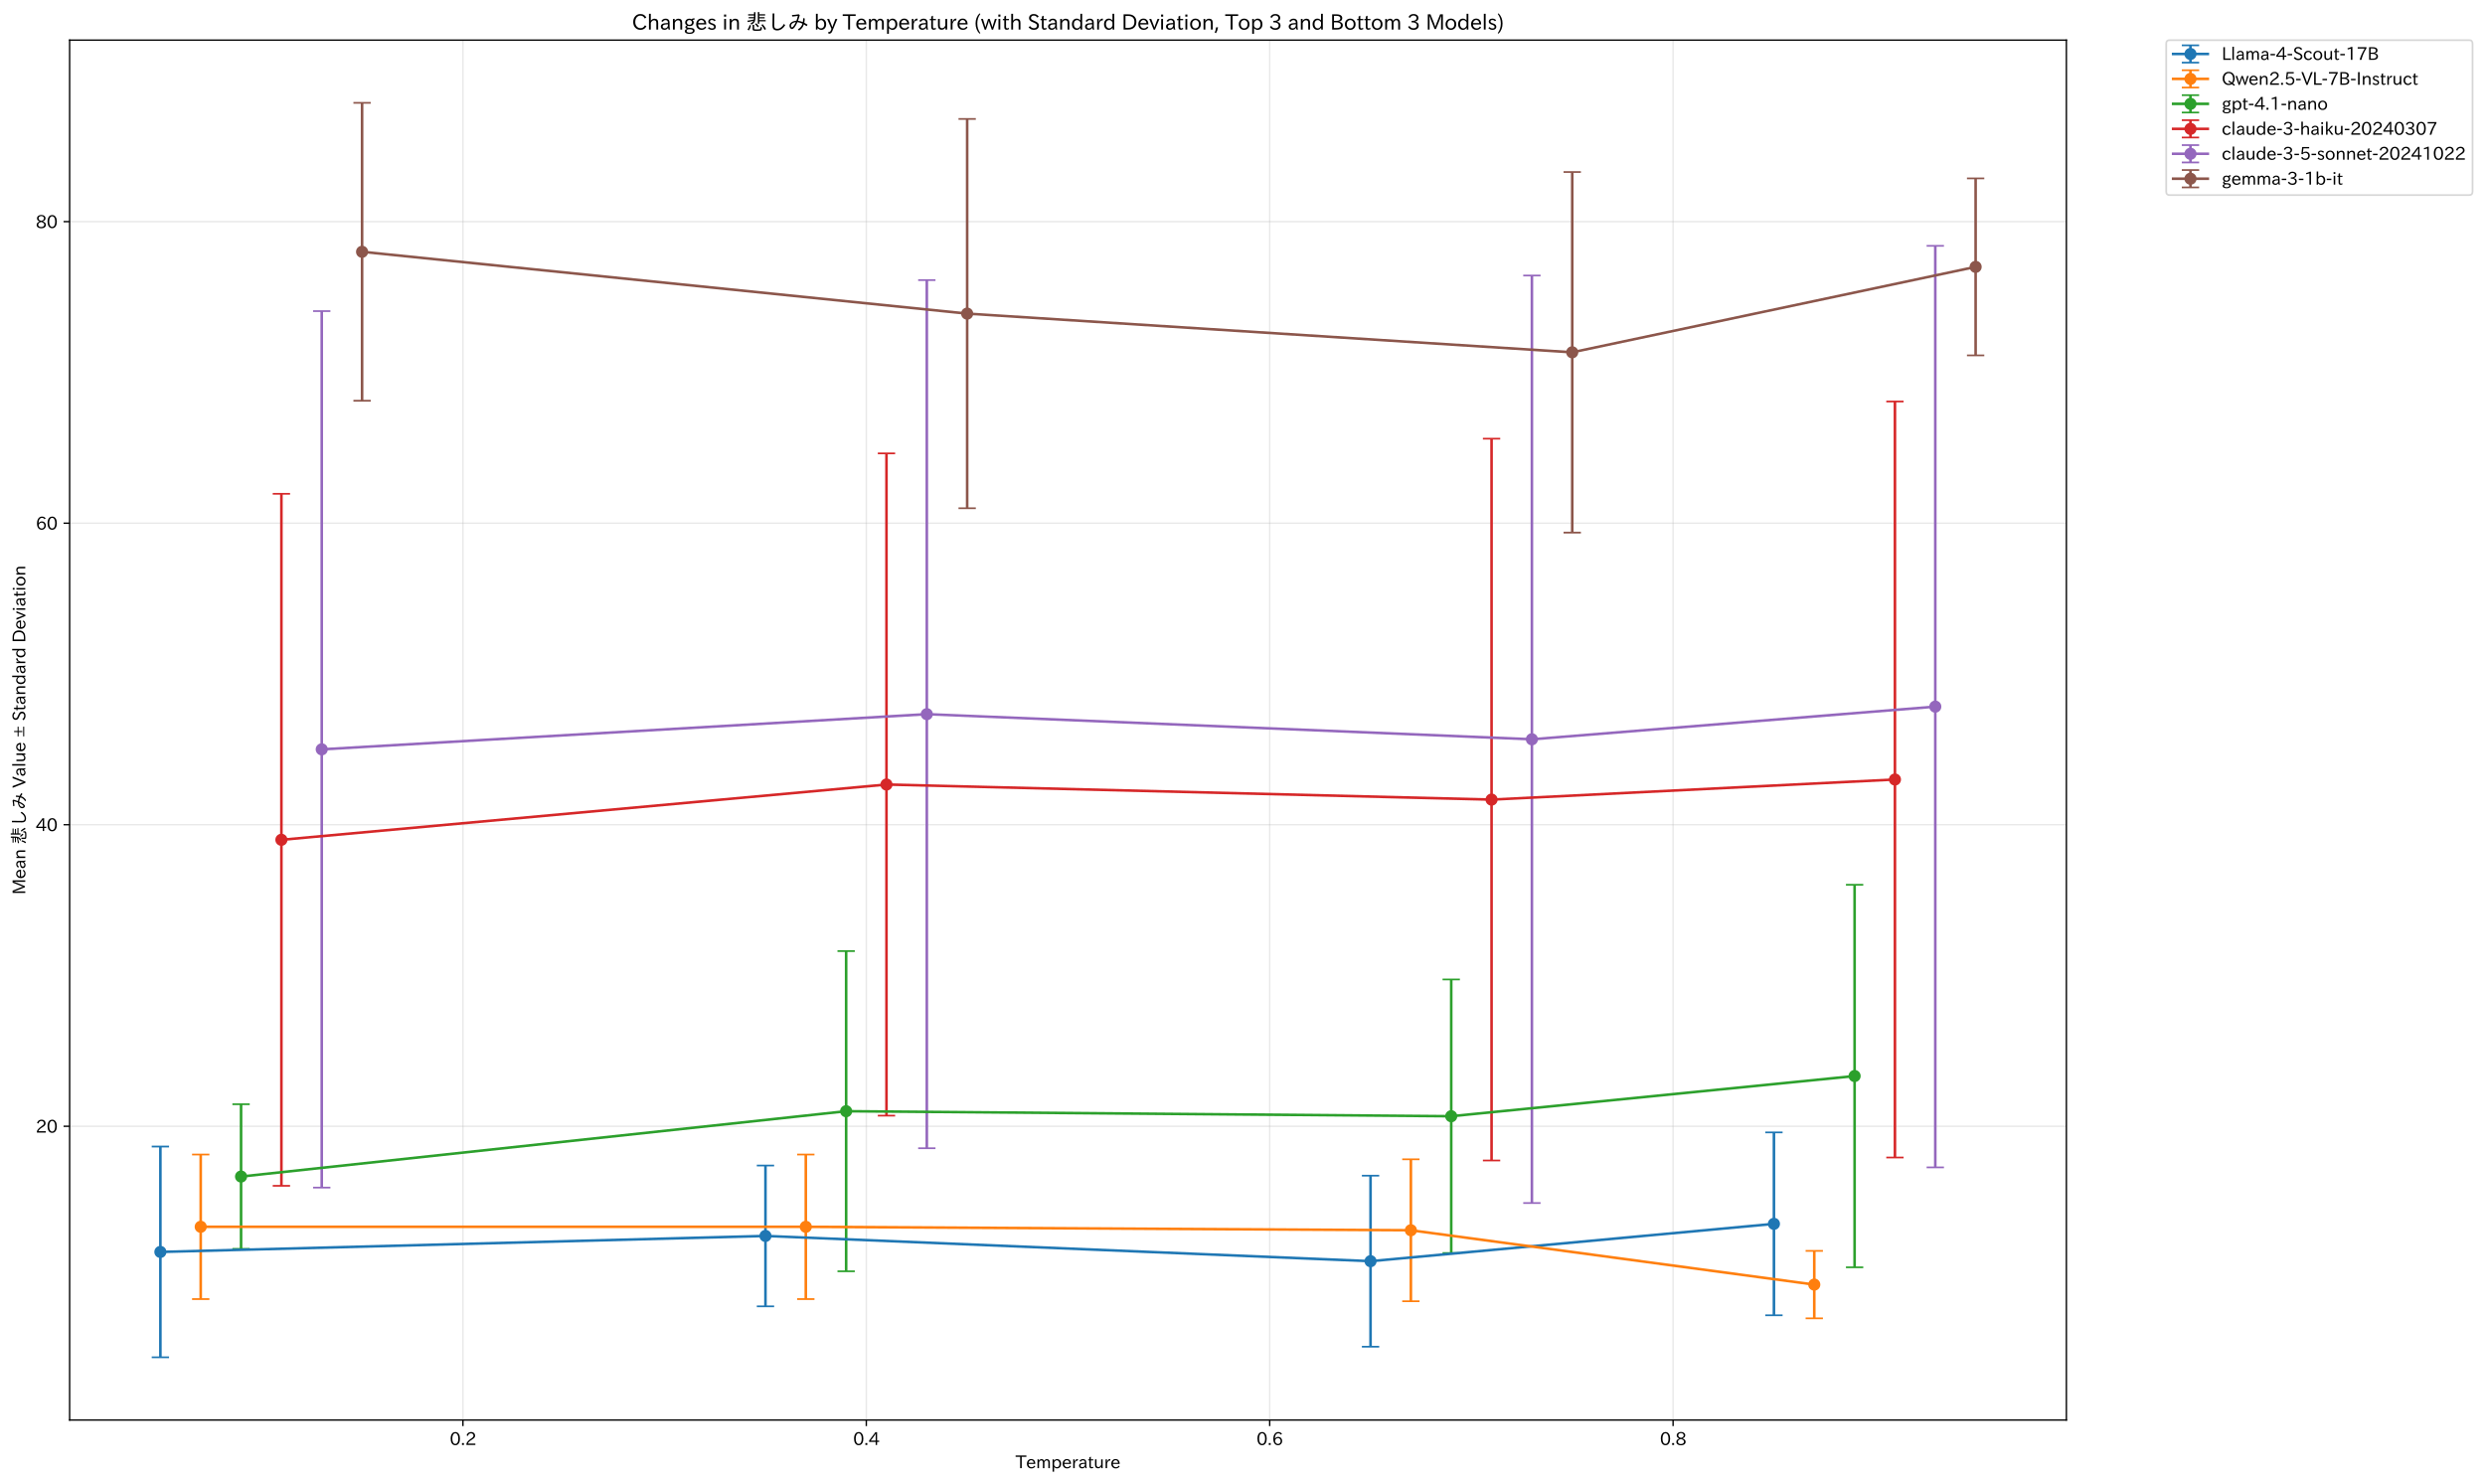 <?xml version="1.0" encoding="utf-8" standalone="no"?>
<!DOCTYPE svg PUBLIC "-//W3C//DTD SVG 1.1//EN"
  "http://www.w3.org/Graphics/SVG/1.1/DTD/svg11.dtd">
<svg xmlns:xlink="http://www.w3.org/1999/xlink" width="1434.372pt" height="856.664pt" viewBox="0 0 1434.372 856.664" xmlns="http://www.w3.org/2000/svg" version="1.1">
 <defs>
  <style type="text/css">*{stroke-linejoin: round; stroke-linecap: butt}</style>
 </defs>
 <g id="figure_1">
  <g id="patch_1">
   <path d="M 0 856.664 
L 1434.372 856.664 
L 1434.372 0 
L 0 0 
z
" style="fill: #ffffff"/>
  </g>
  <g id="axes_1">
   <g id="patch_2">
    <path d="M 40.188 819.683 
L 1192.741 819.683 
L 1192.741 23.162 
L 40.188 23.162 
z
" style="fill: #ffffff"/>
   </g>
   <g id="matplotlib.axis_1">
    <g id="xtick_1">
     <g id="line2d_1">
      <path d="M 267.206 819.683 
L 267.206 23.162 
" clip-path="url(#p5fc64cd4b1)" style="fill: none; stroke: #b0b0b0; stroke-opacity: 0.3; stroke-width: 0.8; stroke-linecap: square"/>
     </g>
     <g id="line2d_2">
      <defs>
       <path id="m925659027c" d="M 0 0 
L 0 3.5 
" style="stroke: #000000; stroke-width: 0.8"/>
      </defs>
      <g>
       <use xlink:href="#m925659027c" x="267.206" y="819.683" style="stroke: #000000; stroke-width: 0.8"/>
      </g>
     </g>
     <g id="text_1">
      <!-- 0.2 -->
      <g transform="translate(259.586 834.174) scale(0.1 -0.1)">
       <defs>
        <path id="IPAexGothic-30" d="M 2038 4725 
Q 2881 4725 3334 3944 
Q 3694 3325 3694 2344 
Q 3694 1372 3334 741 
Q 2888 -31 2016 -31 
Q 1147 -31 700 741 
Q 341 1372 341 2350 
Q 341 3713 1000 4334 
Q 1419 4725 2038 4725 
z
M 2016 4266 
Q 1516 4266 1228 3759 
Q 934 3247 934 2344 
Q 934 1456 1222 947 
Q 1513 447 2016 447 
Q 2619 447 2909 1153 
Q 3100 1622 3100 2375 
Q 3100 3256 2806 3759 
Q 2509 4266 2016 4266 
z
" transform="scale(0.016)"/>
        <path id="IPAexGothic-2e" d="M 1184 63 
L 494 63 
L 494 753 
L 1184 753 
L 1184 63 
z
" transform="scale(0.016)"/>
        <path id="IPAexGothic-32" d="M 3659 63 
L 447 63 
L 447 594 
Q 825 1475 1894 2203 
L 2072 2322 
Q 2619 2697 2791 2906 
Q 2988 3153 2988 3444 
Q 2988 3772 2756 4003 
Q 2500 4259 2084 4259 
Q 1250 4259 991 3328 
L 497 3506 
Q 853 4725 2116 4725 
Q 2806 4725 3216 4316 
Q 3575 3947 3575 3425 
Q 3575 3038 3344 2722 
Q 3131 2416 2366 1938 
L 2231 1856 
Q 1256 1253 978 569 
L 3659 569 
L 3659 63 
z
" transform="scale(0.016)"/>
       </defs>
       <use xlink:href="#IPAexGothic-30"/>
       <use xlink:href="#IPAexGothic-2e" transform="translate(62.988 0)"/>
       <use xlink:href="#IPAexGothic-32" transform="translate(89.404 0)"/>
      </g>
     </g>
    </g>
    <g id="xtick_2">
     <g id="line2d_3">
      <path d="M 500.045 819.683 
L 500.045 23.162 
" clip-path="url(#p5fc64cd4b1)" style="fill: none; stroke: #b0b0b0; stroke-opacity: 0.3; stroke-width: 0.8; stroke-linecap: square"/>
     </g>
     <g id="line2d_4">
      <g>
       <use xlink:href="#m925659027c" x="500.045" y="819.683" style="stroke: #000000; stroke-width: 0.8"/>
      </g>
     </g>
     <g id="text_2">
      <!-- 0.4 -->
      <g transform="translate(492.425 834.174) scale(0.1 -0.1)">
       <defs>
        <path id="IPAexGothic-34" d="M 3813 1159 
L 3059 1159 
L 3059 63 
L 2547 63 
L 2547 1159 
L 197 1159 
L 197 1672 
L 2456 4678 
L 3059 4678 
L 3059 1634 
L 3813 1634 
L 3813 1159 
z
M 2578 4109 
L 2559 4109 
Q 2278 3656 2003 3284 
L 759 1634 
L 2547 1634 
L 2547 3144 
Q 2547 3481 2578 4109 
z
" transform="scale(0.016)"/>
       </defs>
       <use xlink:href="#IPAexGothic-30"/>
       <use xlink:href="#IPAexGothic-2e" transform="translate(62.988 0)"/>
       <use xlink:href="#IPAexGothic-34" transform="translate(89.404 0)"/>
      </g>
     </g>
    </g>
    <g id="xtick_3">
     <g id="line2d_5">
      <path d="M 732.884 819.683 
L 732.884 23.162 
" clip-path="url(#p5fc64cd4b1)" style="fill: none; stroke: #b0b0b0; stroke-opacity: 0.3; stroke-width: 0.8; stroke-linecap: square"/>
     </g>
     <g id="line2d_6">
      <g>
       <use xlink:href="#m925659027c" x="732.884" y="819.683" style="stroke: #000000; stroke-width: 0.8"/>
      </g>
     </g>
     <g id="text_3">
      <!-- 0.6 -->
      <g transform="translate(725.264 834.174) scale(0.1 -0.1)">
       <defs>
        <path id="IPAexGothic-36" d="M 1056 2328 
Q 1509 2981 2234 2981 
Q 2906 2981 3316 2513 
Q 3675 2106 3675 1522 
Q 3675 884 3272 434 
Q 2853 -31 2178 -31 
Q 1375 -31 922 581 
Q 481 1178 481 2228 
Q 481 3425 1013 4109 
Q 1494 4725 2272 4725 
Q 3191 4725 3609 4025 
L 3150 3775 
Q 2894 4266 2300 4266 
Q 1119 4266 1031 2328 
L 1056 2328 
z
M 2141 2547 
Q 1684 2547 1384 2206 
Q 1116 1900 1116 1541 
Q 1116 1156 1353 844 
Q 1672 428 2159 428 
Q 2669 428 2941 844 
Q 3125 1128 3125 1503 
Q 3125 1944 2881 2228 
Q 2600 2547 2141 2547 
z
" transform="scale(0.016)"/>
       </defs>
       <use xlink:href="#IPAexGothic-30"/>
       <use xlink:href="#IPAexGothic-2e" transform="translate(62.988 0)"/>
       <use xlink:href="#IPAexGothic-36" transform="translate(89.404 0)"/>
      </g>
     </g>
    </g>
    <g id="xtick_4">
     <g id="line2d_7">
      <path d="M 965.723 819.683 
L 965.723 23.162 
" clip-path="url(#p5fc64cd4b1)" style="fill: none; stroke: #b0b0b0; stroke-opacity: 0.3; stroke-width: 0.8; stroke-linecap: square"/>
     </g>
     <g id="line2d_8">
      <g>
       <use xlink:href="#m925659027c" x="965.723" y="819.683" style="stroke: #000000; stroke-width: 0.8"/>
      </g>
     </g>
     <g id="text_4">
      <!-- 0.8 -->
      <g transform="translate(958.104 834.174) scale(0.1 -0.1)">
       <defs>
        <path id="IPAexGothic-38" d="M 2541 2425 
Q 3700 2031 3700 1197 
Q 3700 541 3100 197 
Q 2663 -56 2016 -56 
Q 1366 -56 928 197 
Q 347 531 347 1178 
Q 347 1988 1409 2381 
L 1409 2400 
Q 481 2734 481 3509 
Q 481 4100 981 4456 
Q 1406 4756 2019 4756 
Q 2703 4756 3131 4403 
Q 3553 4069 3553 3566 
Q 3553 2706 2541 2444 
L 2541 2425 
z
M 2022 2625 
Q 2997 2856 2997 3528 
Q 2997 3916 2675 4150 
Q 2413 4347 2016 4347 
Q 1606 4347 1331 4128 
Q 1050 3897 1050 3522 
Q 1050 3150 1350 2925 
Q 1494 2809 1722 2722 
Q 1984 2616 2022 2625 
z
M 1978 2209 
Q 922 1931 922 1216 
Q 922 775 1313 556 
Q 1606 391 2009 391 
Q 2575 391 2881 697 
Q 3106 922 3106 1250 
Q 3106 1594 2794 1850 
Q 2609 1994 2350 2100 
Q 2047 2222 1978 2209 
z
" transform="scale(0.016)"/>
       </defs>
       <use xlink:href="#IPAexGothic-30"/>
       <use xlink:href="#IPAexGothic-2e" transform="translate(62.988 0)"/>
       <use xlink:href="#IPAexGothic-38" transform="translate(89.404 0)"/>
      </g>
     </g>
    </g>
    <g id="text_5">
     <!-- Temperature -->
     <g transform="translate(586.272 847.564) scale(0.1 -0.1)">
      <defs>
       <path id="IPAexGothic-54" d="M 3866 4141 
L 2175 4141 
L 2175 63 
L 1606 63 
L 1606 4141 
L -31 4141 
L -31 4634 
L 3866 4634 
L 3866 4141 
z
" transform="scale(0.016)"/>
       <path id="IPAexGothic-65" d="M 863 1594 
Q 891 1041 1209 722 
Q 1534 397 1997 397 
Q 2606 397 2963 966 
L 3322 728 
Q 2869 -31 1931 -31 
Q 1222 -31 766 422 
Q 306 884 306 1641 
Q 306 2444 788 2925 
Q 1216 3353 1856 3353 
Q 2459 3353 2866 2956 
Q 3322 2494 3322 1722 
L 3322 1594 
L 863 1594 
z
M 2756 1997 
Q 2709 2431 2450 2681 
Q 2194 2938 1844 2938 
Q 1438 2938 1150 2591 
Q 953 2356 894 1997 
L 2756 1997 
z
" transform="scale(0.016)"/>
       <path id="IPAexGothic-6d" d="M 5022 63 
L 4472 63 
L 4472 2059 
Q 4472 2869 3847 2869 
Q 3550 2869 3303 2594 
Q 3128 2397 3059 2103 
L 3059 63 
L 2509 63 
L 2509 2066 
Q 2509 2869 1919 2869 
Q 1606 2869 1369 2594 
Q 1113 2306 1113 2041 
L 1113 63 
L 563 63 
L 563 3250 
L 1075 3250 
L 1075 2700 
Q 1391 3316 2028 3316 
Q 2725 3316 2956 2647 
Q 3303 3316 3953 3316 
Q 4478 3316 4772 2944 
Q 5022 2638 5022 2072 
L 5022 63 
z
" transform="scale(0.016)"/>
       <path id="IPAexGothic-70" d="M 1075 2688 
Q 1525 3341 2206 3341 
Q 2769 3341 3172 2938 
Q 3641 2469 3641 1644 
Q 3641 841 3178 372 
Q 2775 -31 2200 -31 
Q 1569 -31 1106 497 
L 1106 -1216 
L 563 -1216 
L 563 3250 
L 1075 3250 
L 1075 2688 
z
M 1106 1950 
L 1106 1291 
Q 1106 897 1516 600 
Q 1791 403 2106 403 
Q 2469 403 2725 659 
Q 3066 997 3066 1631 
Q 3066 2200 2784 2559 
Q 2503 2900 2100 2900 
Q 1656 2900 1338 2484 
Q 1106 2184 1106 1950 
z
" transform="scale(0.016)"/>
       <path id="IPAexGothic-72" d="M 2309 3316 
L 2213 2769 
Q 2106 2791 2022 2791 
Q 1653 2791 1413 2444 
Q 1113 2006 1113 1675 
L 1113 63 
L 563 63 
L 563 3250 
L 1081 3250 
L 1056 2303 
L 1069 2303 
Q 1422 3341 2097 3341 
Q 2206 3341 2309 3316 
z
" transform="scale(0.016)"/>
       <path id="IPAexGothic-61" d="M 3156 63 
L 2672 63 
Q 2559 303 2531 556 
L 2509 556 
Q 2147 -25 1428 -25 
Q 934 -25 622 288 
Q 347 563 347 959 
Q 347 1947 2050 1997 
L 2478 2009 
L 2478 2175 
Q 2478 2509 2288 2700 
Q 2088 2900 1775 2900 
Q 1238 2900 969 2378 
L 494 2597 
Q 938 3328 1788 3328 
Q 2375 3328 2691 3000 
Q 2984 2706 2984 2169 
L 2984 997 
Q 2984 400 3156 63 
z
M 2491 1625 
L 2141 1619 
Q 903 1591 903 953 
Q 903 728 1050 581 
Q 1231 403 1525 403 
Q 1934 403 2234 703 
Q 2491 969 2491 1344 
L 2491 1625 
z
" transform="scale(0.016)"/>
       <path id="IPAexGothic-74" d="M 2125 241 
Q 1769 -6 1397 -6 
Q 653 -6 653 831 
L 653 2859 
L 219 2859 
L 219 3250 
L 653 3250 
L 653 3966 
L 1178 4228 
L 1178 3250 
L 2063 3250 
L 2063 2859 
L 1178 2859 
L 1178 906 
Q 1178 416 1513 416 
Q 1738 416 1941 588 
L 2125 241 
z
" transform="scale(0.016)"/>
       <path id="IPAexGothic-75" d="M 3284 63 
L 2772 63 
L 2772 644 
Q 2300 0 1625 0 
Q 1072 0 763 375 
Q 519 678 519 1241 
L 519 3250 
L 1069 3250 
L 1069 1259 
Q 1069 466 1734 466 
Q 2406 466 2734 1291 
L 2734 3250 
L 3284 3250 
L 3284 63 
z
" transform="scale(0.016)"/>
      </defs>
      <use xlink:href="#IPAexGothic-54"/>
      <use xlink:href="#IPAexGothic-65" transform="translate(59.912 0)"/>
      <use xlink:href="#IPAexGothic-6d" transform="translate(116.797 0)"/>
      <use xlink:href="#IPAexGothic-70" transform="translate(203.906 0)"/>
      <use xlink:href="#IPAexGothic-65" transform="translate(266.016 0)"/>
      <use xlink:href="#IPAexGothic-72" transform="translate(322.9 0)"/>
      <use xlink:href="#IPAexGothic-61" transform="translate(359.912 0)"/>
      <use xlink:href="#IPAexGothic-74" transform="translate(414.893 0)"/>
      <use xlink:href="#IPAexGothic-75" transform="translate(449.512 0)"/>
      <use xlink:href="#IPAexGothic-72" transform="translate(509.912 0)"/>
      <use xlink:href="#IPAexGothic-65" transform="translate(546.924 0)"/>
     </g>
    </g>
   </g>
   <g id="matplotlib.axis_2">
    <g id="ytick_1">
     <g id="line2d_9">
      <path d="M 40.188 650.123 
L 1192.741 650.123 
" clip-path="url(#p5fc64cd4b1)" style="fill: none; stroke: #b0b0b0; stroke-opacity: 0.3; stroke-width: 0.8; stroke-linecap: square"/>
     </g>
     <g id="line2d_10">
      <defs>
       <path id="me2cbee150c" d="M 0 0 
L -3.5 0 
" style="stroke: #000000; stroke-width: 0.8"/>
      </defs>
      <g>
       <use xlink:href="#me2cbee150c" x="40.188" y="650.123" style="stroke: #000000; stroke-width: 0.8"/>
      </g>
     </g>
     <g id="text_6">
      <!-- 20 -->
      <g transform="translate(20.591 653.868) scale(0.1 -0.1)">
       <use xlink:href="#IPAexGothic-32"/>
       <use xlink:href="#IPAexGothic-30" transform="translate(62.988 0)"/>
      </g>
     </g>
    </g>
    <g id="ytick_2">
     <g id="line2d_11">
      <path d="M 40.188 476.06 
L 1192.741 476.06 
" clip-path="url(#p5fc64cd4b1)" style="fill: none; stroke: #b0b0b0; stroke-opacity: 0.3; stroke-width: 0.8; stroke-linecap: square"/>
     </g>
     <g id="line2d_12">
      <g>
       <use xlink:href="#me2cbee150c" x="40.188" y="476.06" style="stroke: #000000; stroke-width: 0.8"/>
      </g>
     </g>
     <g id="text_7">
      <!-- 40 -->
      <g transform="translate(20.591 479.806) scale(0.1 -0.1)">
       <use xlink:href="#IPAexGothic-34"/>
       <use xlink:href="#IPAexGothic-30" transform="translate(62.988 0)"/>
      </g>
     </g>
    </g>
    <g id="ytick_3">
     <g id="line2d_13">
      <path d="M 40.188 301.998 
L 1192.741 301.998 
" clip-path="url(#p5fc64cd4b1)" style="fill: none; stroke: #b0b0b0; stroke-opacity: 0.3; stroke-width: 0.8; stroke-linecap: square"/>
     </g>
     <g id="line2d_14">
      <g>
       <use xlink:href="#me2cbee150c" x="40.188" y="301.998" style="stroke: #000000; stroke-width: 0.8"/>
      </g>
     </g>
     <g id="text_8">
      <!-- 60 -->
      <g transform="translate(20.591 305.743) scale(0.1 -0.1)">
       <use xlink:href="#IPAexGothic-36"/>
       <use xlink:href="#IPAexGothic-30" transform="translate(62.988 0)"/>
      </g>
     </g>
    </g>
    <g id="ytick_4">
     <g id="line2d_15">
      <path d="M 40.188 127.936 
L 1192.741 127.936 
" clip-path="url(#p5fc64cd4b1)" style="fill: none; stroke: #b0b0b0; stroke-opacity: 0.3; stroke-width: 0.8; stroke-linecap: square"/>
     </g>
     <g id="line2d_16">
      <g>
       <use xlink:href="#me2cbee150c" x="40.188" y="127.936" style="stroke: #000000; stroke-width: 0.8"/>
      </g>
     </g>
     <g id="text_9">
      <!-- 80 -->
      <g transform="translate(20.591 131.681) scale(0.1 -0.1)">
       <use xlink:href="#IPAexGothic-38"/>
       <use xlink:href="#IPAexGothic-30" transform="translate(62.988 0)"/>
      </g>
     </g>
    </g>
    <g id="text_10">
     <!-- Mean 悲しみ Value ± Standard Deviation -->
     <g transform="translate(14.691 516.383) rotate(-90) scale(0.1 -0.1)">
      <defs>
       <path id="IPAexGothic-4d" d="M 5147 63 
L 4597 63 
L 4597 2534 
Q 4597 3281 4634 4134 
L 4609 4134 
Q 4356 3409 4066 2675 
L 3066 209 
L 2650 209 
L 1641 2725 
Q 1328 3506 1128 4141 
L 1103 4141 
Q 1141 3131 1141 2553 
L 1141 63 
L 609 63 
L 609 4634 
L 1416 4634 
L 2503 1944 
Q 2697 1472 2869 906 
L 2888 906 
Q 3028 1416 3234 1931 
L 4316 4634 
L 5147 4634 
L 5147 63 
z
" transform="scale(0.016)"/>
       <path id="IPAexGothic-6e" d="M 3328 63 
L 2778 63 
L 2778 2041 
Q 2778 2853 2106 2853 
Q 1428 2853 1113 2041 
L 1113 63 
L 563 63 
L 563 3250 
L 1075 3250 
L 1075 2675 
Q 1525 3316 2222 3316 
Q 3328 3316 3328 2072 
L 3328 63 
z
" transform="scale(0.016)"/>
       <path id="IPAexGothic-20" transform="scale(0.016)"/>
       <path id="IPAexGothic-60b2" d="M 2247 2716 
Q 1559 2500 569 2306 
L 397 2716 
Q 1719 2906 2369 3100 
Q 2388 3206 2400 3438 
L 806 3438 
L 806 3803 
L 2406 3803 
L 2406 4281 
L 647 4281 
L 647 4653 
L 2406 4653 
L 2406 5281 
L 2847 5281 
L 2847 4091 
Q 2847 2966 2688 2600 
Q 2409 1966 1656 1538 
L 1338 1863 
Q 1997 2206 2247 2716 
z
M 3994 4653 
L 5753 4653 
L 5753 4281 
L 3994 4281 
L 3994 3781 
L 5606 3781 
L 5606 3422 
L 3994 3422 
L 3994 2900 
L 5925 2900 
L 5925 2516 
L 3994 2516 
L 3994 1800 
L 3553 1800 
L 3553 5313 
L 3994 5313 
L 3994 4653 
z
M 441 72 
Q 894 597 1094 1416 
L 1522 1275 
Q 1316 416 856 -231 
L 441 72 
z
M 1984 1466 
L 2453 1466 
L 2453 325 
Q 2453 159 2581 128 
Q 2741 97 3309 97 
Q 4178 97 4266 231 
Q 4325 322 4353 738 
L 4359 825 
L 4809 697 
Q 4759 -56 4534 -203 
Q 4347 -331 3222 -331 
Q 2406 -331 2209 -241 
Q 1984 -134 1984 184 
L 1984 1466 
z
M 3506 728 
Q 3153 1278 2700 1691 
L 3066 1941 
Q 3484 1581 3884 1031 
L 3506 728 
z
M 5581 -50 
Q 5234 709 4616 1447 
L 5000 1672 
Q 5597 1016 6028 225 
L 5581 -50 
z
" transform="scale(0.016)"/>
       <path id="IPAexGothic-3057" d="M 1750 4884 
L 2281 4884 
L 2238 1319 
Q 2228 809 2391 569 
Q 2594 281 3128 281 
Q 3772 281 4344 744 
Q 4822 1131 5156 1759 
L 5534 1369 
Q 5094 653 4534 263 
Q 3878 -206 3134 -206 
Q 2341 -206 1994 213 
Q 1697 575 1706 1269 
L 1750 4884 
z
" transform="scale(0.016)"/>
       <path id="IPAexGothic-307f" d="M 1291 4416 
Q 2209 4456 3341 4647 
L 3666 4409 
Q 3478 3597 3134 2703 
Q 3959 2575 4581 2300 
Q 4669 2759 4678 3488 
L 5163 3381 
Q 5134 2672 5016 2106 
Q 5519 1856 6016 1519 
L 5722 1081 
Q 5184 1459 4888 1613 
Q 4572 441 3456 -238 
L 3072 109 
Q 4150 678 4472 1831 
Q 3706 2200 2969 2284 
Q 2038 200 1319 200 
Q 1013 200 775 525 
Q 569 819 569 1197 
Q 569 1756 1081 2172 
Q 1681 2647 2663 2716 
Q 2900 3313 3084 4159 
Q 2278 4022 1447 3956 
L 1291 4416 
z
M 2481 2291 
Q 1644 2206 1241 1734 
Q 1038 1494 1038 1178 
Q 1038 1019 1100 897 
Q 1188 706 1338 706 
Q 1513 706 1797 1097 
Q 2131 1534 2481 2291 
z
" transform="scale(0.016)"/>
       <path id="IPAexGothic-56" d="M 4078 4634 
L 2222 0 
L 1806 0 
L -6 4634 
L 622 4634 
L 1703 1766 
Q 1916 1194 2034 784 
L 2053 784 
Q 2188 1256 2381 1766 
L 3450 4634 
L 4078 4634 
z
" transform="scale(0.016)"/>
       <path id="IPAexGothic-6c" d="M 1131 63 
L 581 63 
L 581 4794 
L 1131 4794 
L 1131 63 
z
" transform="scale(0.016)"/>
       <path id="IPAexGothic-b1" d="M 416 819 
L 3922 819 
L 3922 453 
L 416 453 
L 416 819 
z
M 2369 2469 
L 2369 1125 
L 1984 1125 
L 1984 2469 
L 416 2469 
L 416 2828 
L 1984 2828 
L 1984 4094 
L 2369 4094 
L 2369 2828 
L 3925 2828 
L 3925 2469 
L 2369 2469 
z
" transform="scale(0.016)"/>
       <path id="IPAexGothic-53" d="M 2919 3641 
Q 2563 4259 1853 4259 
Q 1453 4259 1213 4009 
Q 1028 3803 1028 3534 
Q 1028 3238 1266 3047 
Q 1444 2913 1984 2688 
L 2200 2597 
Q 2925 2306 3191 1953 
Q 3422 1644 3422 1259 
Q 3422 644 2969 288 
Q 2559 -31 1931 -31 
Q 881 -31 313 766 
L 753 1100 
Q 1203 459 1938 459 
Q 2288 459 2534 625 
Q 2841 847 2841 1216 
Q 2841 1503 2616 1728 
Q 2375 1959 1728 2206 
L 1541 2278 
Q 453 2694 453 3481 
Q 453 4006 806 4347 
Q 1203 4725 1863 4725 
Q 2841 4725 3359 3956 
L 2919 3641 
z
" transform="scale(0.016)"/>
       <path id="IPAexGothic-64" d="M 3391 63 
L 2891 63 
L 2891 619 
Q 2441 -31 1753 -31 
Q 1181 -31 788 372 
Q 313 844 313 1663 
Q 313 2466 772 2938 
Q 1169 3341 1753 3341 
Q 2384 3341 2847 2809 
L 2847 4794 
L 3391 4794 
L 3391 63 
z
M 2847 1303 
L 2847 2097 
Q 2847 2413 2456 2706 
Q 2181 2906 1853 2906 
Q 1484 2906 1228 2650 
Q 888 2309 888 1678 
Q 888 1109 1169 750 
Q 1441 409 1847 409 
Q 2322 409 2656 875 
Q 2847 1134 2847 1303 
z
" transform="scale(0.016)"/>
       <path id="IPAexGothic-44" d="M 609 4634 
L 1984 4634 
Q 3159 4634 3791 4050 
Q 4456 3444 4456 2356 
Q 4456 1047 3516 441 
Q 2925 63 1941 63 
L 609 63 
L 609 4634 
z
M 1172 556 
L 1894 556 
Q 3853 556 3853 2356 
Q 3853 4147 1928 4147 
L 1172 4147 
L 1172 556 
z
" transform="scale(0.016)"/>
       <path id="IPAexGothic-76" d="M 3103 3250 
L 1747 6 
L 1375 6 
L 25 3250 
L 628 3250 
L 1338 1388 
L 1522 844 
L 1569 703 
L 1588 703 
Q 1641 884 1822 1388 
L 2516 3250 
L 3103 3250 
z
" transform="scale(0.016)"/>
       <path id="IPAexGothic-69" d="M 1178 3928 
L 550 3928 
L 550 4569 
L 1178 4569 
L 1178 3928 
z
M 1138 63 
L 588 63 
L 588 3250 
L 1138 3250 
L 1138 63 
z
" transform="scale(0.016)"/>
       <path id="IPAexGothic-6f" d="M 1919 3341 
Q 2594 3341 3056 2888 
Q 3531 2413 3531 1638 
Q 3531 888 3066 422 
Q 2609 -31 1919 -31 
Q 1228 -31 781 416 
Q 313 881 313 1656 
Q 313 2413 788 2888 
Q 1241 3341 1919 3341 
z
M 1919 2919 
Q 1519 2919 1241 2631 
Q 888 2278 888 1650 
Q 888 1031 1234 684 
Q 1516 403 1919 403 
Q 2331 403 2609 691 
Q 2956 1038 2956 1672 
Q 2956 2269 2603 2631 
Q 2316 2919 1919 2919 
z
" transform="scale(0.016)"/>
      </defs>
      <use xlink:href="#IPAexGothic-4d"/>
      <use xlink:href="#IPAexGothic-65" transform="translate(90.186 0)"/>
      <use xlink:href="#IPAexGothic-61" transform="translate(147.07 0)"/>
      <use xlink:href="#IPAexGothic-6e" transform="translate(202.051 0)"/>
      <use xlink:href="#IPAexGothic-20" transform="translate(262.451 0)"/>
      <use xlink:href="#IPAexGothic-60b2" transform="translate(289.453 0)"/>
      <use xlink:href="#IPAexGothic-3057" transform="translate(389.453 0)"/>
      <use xlink:href="#IPAexGothic-307f" transform="translate(489.453 0)"/>
      <use xlink:href="#IPAexGothic-20" transform="translate(589.453 0)"/>
      <use xlink:href="#IPAexGothic-56" transform="translate(616.455 0)"/>
      <use xlink:href="#IPAexGothic-61" transform="translate(680.176 0)"/>
      <use xlink:href="#IPAexGothic-6c" transform="translate(735.156 0)"/>
      <use xlink:href="#IPAexGothic-75" transform="translate(762.158 0)"/>
      <use xlink:href="#IPAexGothic-65" transform="translate(822.559 0)"/>
      <use xlink:href="#IPAexGothic-20" transform="translate(879.443 0)"/>
      <use xlink:href="#IPAexGothic-b1" transform="translate(906.445 0)"/>
      <use xlink:href="#IPAexGothic-20" transform="translate(974.268 0)"/>
      <use xlink:href="#IPAexGothic-53" transform="translate(1001.27 0)"/>
      <use xlink:href="#IPAexGothic-74" transform="translate(1059.766 0)"/>
      <use xlink:href="#IPAexGothic-61" transform="translate(1094.385 0)"/>
      <use xlink:href="#IPAexGothic-6e" transform="translate(1149.365 0)"/>
      <use xlink:href="#IPAexGothic-64" transform="translate(1209.766 0)"/>
      <use xlink:href="#IPAexGothic-61" transform="translate(1272.168 0)"/>
      <use xlink:href="#IPAexGothic-72" transform="translate(1327.148 0)"/>
      <use xlink:href="#IPAexGothic-64" transform="translate(1364.16 0)"/>
      <use xlink:href="#IPAexGothic-20" transform="translate(1426.562 0)"/>
      <use xlink:href="#IPAexGothic-44" transform="translate(1453.564 0)"/>
      <use xlink:href="#IPAexGothic-65" transform="translate(1529.248 0)"/>
      <use xlink:href="#IPAexGothic-76" transform="translate(1586.133 0)"/>
      <use xlink:href="#IPAexGothic-69" transform="translate(1634.717 0)"/>
      <use xlink:href="#IPAexGothic-61" transform="translate(1661.719 0)"/>
      <use xlink:href="#IPAexGothic-74" transform="translate(1716.699 0)"/>
      <use xlink:href="#IPAexGothic-69" transform="translate(1751.318 0)"/>
      <use xlink:href="#IPAexGothic-6f" transform="translate(1778.32 0)"/>
      <use xlink:href="#IPAexGothic-6e" transform="translate(1838.721 0)"/>
     </g>
    </g>
   </g>
   <g id="LineCollection_1">
    <path d="M 92.576 783.478 
L 92.576 661.82 
" clip-path="url(#p5fc64cd4b1)" style="fill: none; stroke: #1f77b4; stroke-width: 1.5"/>
    <path d="M 441.835 754.07 
L 441.835 672.766 
" clip-path="url(#p5fc64cd4b1)" style="fill: none; stroke: #1f77b4; stroke-width: 1.5"/>
    <path d="M 791.094 777.351 
L 791.094 678.635 
" clip-path="url(#p5fc64cd4b1)" style="fill: none; stroke: #1f77b4; stroke-width: 1.5"/>
    <path d="M 1023.933 759.207 
L 1023.933 653.667 
" clip-path="url(#p5fc64cd4b1)" style="fill: none; stroke: #1f77b4; stroke-width: 1.5"/>
   </g>
   <g id="line2d_17">
    <defs>
     <path id="m2aa6905112" d="M 5 0 
L -5 -0 
" style="stroke: #1f77b4"/>
    </defs>
    <g clip-path="url(#p5fc64cd4b1)">
     <use xlink:href="#m2aa6905112" x="92.576" y="783.478" style="fill: #1f77b4; stroke: #1f77b4"/>
     <use xlink:href="#m2aa6905112" x="441.835" y="754.07" style="fill: #1f77b4; stroke: #1f77b4"/>
     <use xlink:href="#m2aa6905112" x="791.094" y="777.351" style="fill: #1f77b4; stroke: #1f77b4"/>
     <use xlink:href="#m2aa6905112" x="1023.933" y="759.207" style="fill: #1f77b4; stroke: #1f77b4"/>
    </g>
   </g>
   <g id="line2d_18">
    <g clip-path="url(#p5fc64cd4b1)">
     <use xlink:href="#m2aa6905112" x="92.576" y="661.82" style="fill: #1f77b4; stroke: #1f77b4"/>
     <use xlink:href="#m2aa6905112" x="441.835" y="672.766" style="fill: #1f77b4; stroke: #1f77b4"/>
     <use xlink:href="#m2aa6905112" x="791.094" y="678.635" style="fill: #1f77b4; stroke: #1f77b4"/>
     <use xlink:href="#m2aa6905112" x="1023.933" y="653.667" style="fill: #1f77b4; stroke: #1f77b4"/>
    </g>
   </g>
   <g id="LineCollection_2">
    <path d="M 115.86 749.872 
L 115.86 666.415 
" clip-path="url(#p5fc64cd4b1)" style="fill: none; stroke: #ff7f0e; stroke-width: 1.5"/>
    <path d="M 465.119 749.872 
L 465.119 666.415 
" clip-path="url(#p5fc64cd4b1)" style="fill: none; stroke: #ff7f0e; stroke-width: 1.5"/>
    <path d="M 814.378 751.121 
L 814.378 669.168 
" clip-path="url(#p5fc64cd4b1)" style="fill: none; stroke: #ff7f0e; stroke-width: 1.5"/>
    <path d="M 1047.217 760.966 
L 1047.217 722.045 
" clip-path="url(#p5fc64cd4b1)" style="fill: none; stroke: #ff7f0e; stroke-width: 1.5"/>
   </g>
   <g id="line2d_19">
    <defs>
     <path id="m17067b48ae" d="M 5 0 
L -5 -0 
" style="stroke: #ff7f0e"/>
    </defs>
    <g clip-path="url(#p5fc64cd4b1)">
     <use xlink:href="#m17067b48ae" x="115.86" y="749.872" style="fill: #ff7f0e; stroke: #ff7f0e"/>
     <use xlink:href="#m17067b48ae" x="465.119" y="749.872" style="fill: #ff7f0e; stroke: #ff7f0e"/>
     <use xlink:href="#m17067b48ae" x="814.378" y="751.121" style="fill: #ff7f0e; stroke: #ff7f0e"/>
     <use xlink:href="#m17067b48ae" x="1047.217" y="760.966" style="fill: #ff7f0e; stroke: #ff7f0e"/>
    </g>
   </g>
   <g id="line2d_20">
    <g clip-path="url(#p5fc64cd4b1)">
     <use xlink:href="#m17067b48ae" x="115.86" y="666.415" style="fill: #ff7f0e; stroke: #ff7f0e"/>
     <use xlink:href="#m17067b48ae" x="465.119" y="666.415" style="fill: #ff7f0e; stroke: #ff7f0e"/>
     <use xlink:href="#m17067b48ae" x="814.378" y="669.168" style="fill: #ff7f0e; stroke: #ff7f0e"/>
     <use xlink:href="#m17067b48ae" x="1047.217" y="722.045" style="fill: #ff7f0e; stroke: #ff7f0e"/>
    </g>
   </g>
   <g id="LineCollection_3">
    <path d="M 139.144 720.861 
L 139.144 637.405 
" clip-path="url(#p5fc64cd4b1)" style="fill: none; stroke: #2ca02c; stroke-width: 1.5"/>
    <path d="M 488.403 733.836 
L 488.403 549.003 
" clip-path="url(#p5fc64cd4b1)" style="fill: none; stroke: #2ca02c; stroke-width: 1.5"/>
    <path d="M 837.662 723.274 
L 837.662 565.367 
" clip-path="url(#p5fc64cd4b1)" style="fill: none; stroke: #2ca02c; stroke-width: 1.5"/>
    <path d="M 1070.501 731.515 
L 1070.501 510.71 
" clip-path="url(#p5fc64cd4b1)" style="fill: none; stroke: #2ca02c; stroke-width: 1.5"/>
   </g>
   <g id="line2d_21">
    <defs>
     <path id="maa4cd42e20" d="M 5 0 
L -5 -0 
" style="stroke: #2ca02c"/>
    </defs>
    <g clip-path="url(#p5fc64cd4b1)">
     <use xlink:href="#maa4cd42e20" x="139.144" y="720.861" style="fill: #2ca02c; stroke: #2ca02c"/>
     <use xlink:href="#maa4cd42e20" x="488.403" y="733.836" style="fill: #2ca02c; stroke: #2ca02c"/>
     <use xlink:href="#maa4cd42e20" x="837.662" y="723.274" style="fill: #2ca02c; stroke: #2ca02c"/>
     <use xlink:href="#maa4cd42e20" x="1070.501" y="731.515" style="fill: #2ca02c; stroke: #2ca02c"/>
    </g>
   </g>
   <g id="line2d_22">
    <g clip-path="url(#p5fc64cd4b1)">
     <use xlink:href="#maa4cd42e20" x="139.144" y="637.405" style="fill: #2ca02c; stroke: #2ca02c"/>
     <use xlink:href="#maa4cd42e20" x="488.403" y="549.003" style="fill: #2ca02c; stroke: #2ca02c"/>
     <use xlink:href="#maa4cd42e20" x="837.662" y="565.367" style="fill: #2ca02c; stroke: #2ca02c"/>
     <use xlink:href="#maa4cd42e20" x="1070.501" y="510.71" style="fill: #2ca02c; stroke: #2ca02c"/>
    </g>
   </g>
   <g id="LineCollection_4">
    <path d="M 162.428 684.471 
L 162.428 285.055 
" clip-path="url(#p5fc64cd4b1)" style="fill: none; stroke: #d62728; stroke-width: 1.5"/>
    <path d="M 511.687 643.984 
L 511.687 261.72 
" clip-path="url(#p5fc64cd4b1)" style="fill: none; stroke: #d62728; stroke-width: 1.5"/>
    <path d="M 860.945 669.883 
L 860.945 253.227 
" clip-path="url(#p5fc64cd4b1)" style="fill: none; stroke: #d62728; stroke-width: 1.5"/>
    <path d="M 1093.785 668.158 
L 1093.785 231.744 
" clip-path="url(#p5fc64cd4b1)" style="fill: none; stroke: #d62728; stroke-width: 1.5"/>
   </g>
   <g id="line2d_23">
    <defs>
     <path id="m91587e1631" d="M 5 0 
L -5 -0 
" style="stroke: #d62728"/>
    </defs>
    <g clip-path="url(#p5fc64cd4b1)">
     <use xlink:href="#m91587e1631" x="162.428" y="684.471" style="fill: #d62728; stroke: #d62728"/>
     <use xlink:href="#m91587e1631" x="511.687" y="643.984" style="fill: #d62728; stroke: #d62728"/>
     <use xlink:href="#m91587e1631" x="860.945" y="669.883" style="fill: #d62728; stroke: #d62728"/>
     <use xlink:href="#m91587e1631" x="1093.785" y="668.158" style="fill: #d62728; stroke: #d62728"/>
    </g>
   </g>
   <g id="line2d_24">
    <g clip-path="url(#p5fc64cd4b1)">
     <use xlink:href="#m91587e1631" x="162.428" y="285.055" style="fill: #d62728; stroke: #d62728"/>
     <use xlink:href="#m91587e1631" x="511.687" y="261.72" style="fill: #d62728; stroke: #d62728"/>
     <use xlink:href="#m91587e1631" x="860.945" y="253.227" style="fill: #d62728; stroke: #d62728"/>
     <use xlink:href="#m91587e1631" x="1093.785" y="231.744" style="fill: #d62728; stroke: #d62728"/>
    </g>
   </g>
   <g id="LineCollection_5">
    <path d="M 185.712 685.509 
L 185.712 179.581 
" clip-path="url(#p5fc64cd4b1)" style="fill: none; stroke: #9467bd; stroke-width: 1.5"/>
    <path d="M 534.971 662.798 
L 534.971 161.677 
" clip-path="url(#p5fc64cd4b1)" style="fill: none; stroke: #9467bd; stroke-width: 1.5"/>
    <path d="M 884.229 694.439 
L 884.229 159.047 
" clip-path="url(#p5fc64cd4b1)" style="fill: none; stroke: #9467bd; stroke-width: 1.5"/>
    <path d="M 1117.069 673.857 
L 1117.069 141.915 
" clip-path="url(#p5fc64cd4b1)" style="fill: none; stroke: #9467bd; stroke-width: 1.5"/>
   </g>
   <g id="line2d_25">
    <defs>
     <path id="m6e2c606054" d="M 5 0 
L -5 -0 
" style="stroke: #9467bd"/>
    </defs>
    <g clip-path="url(#p5fc64cd4b1)">
     <use xlink:href="#m6e2c606054" x="185.712" y="685.509" style="fill: #9467bd; stroke: #9467bd"/>
     <use xlink:href="#m6e2c606054" x="534.971" y="662.798" style="fill: #9467bd; stroke: #9467bd"/>
     <use xlink:href="#m6e2c606054" x="884.229" y="694.439" style="fill: #9467bd; stroke: #9467bd"/>
     <use xlink:href="#m6e2c606054" x="1117.069" y="673.857" style="fill: #9467bd; stroke: #9467bd"/>
    </g>
   </g>
   <g id="line2d_26">
    <g clip-path="url(#p5fc64cd4b1)">
     <use xlink:href="#m6e2c606054" x="185.712" y="179.581" style="fill: #9467bd; stroke: #9467bd"/>
     <use xlink:href="#m6e2c606054" x="534.971" y="161.677" style="fill: #9467bd; stroke: #9467bd"/>
     <use xlink:href="#m6e2c606054" x="884.229" y="159.047" style="fill: #9467bd; stroke: #9467bd"/>
     <use xlink:href="#m6e2c606054" x="1117.069" y="141.915" style="fill: #9467bd; stroke: #9467bd"/>
    </g>
   </g>
   <g id="LineCollection_6">
    <path d="M 208.996 231.316 
L 208.996 59.367 
" clip-path="url(#p5fc64cd4b1)" style="fill: none; stroke: #8c564b; stroke-width: 1.5"/>
    <path d="M 558.255 293.374 
L 558.255 68.675 
" clip-path="url(#p5fc64cd4b1)" style="fill: none; stroke: #8c564b; stroke-width: 1.5"/>
    <path d="M 907.513 307.433 
L 907.513 99.293 
" clip-path="url(#p5fc64cd4b1)" style="fill: none; stroke: #8c564b; stroke-width: 1.5"/>
    <path d="M 1140.352 205.123 
L 1140.352 102.967 
" clip-path="url(#p5fc64cd4b1)" style="fill: none; stroke: #8c564b; stroke-width: 1.5"/>
   </g>
   <g id="line2d_27">
    <defs>
     <path id="m26d836af4d" d="M 5 0 
L -5 -0 
" style="stroke: #8c564b"/>
    </defs>
    <g clip-path="url(#p5fc64cd4b1)">
     <use xlink:href="#m26d836af4d" x="208.996" y="231.316" style="fill: #8c564b; stroke: #8c564b"/>
     <use xlink:href="#m26d836af4d" x="558.255" y="293.374" style="fill: #8c564b; stroke: #8c564b"/>
     <use xlink:href="#m26d836af4d" x="907.513" y="307.433" style="fill: #8c564b; stroke: #8c564b"/>
     <use xlink:href="#m26d836af4d" x="1140.352" y="205.123" style="fill: #8c564b; stroke: #8c564b"/>
    </g>
   </g>
   <g id="line2d_28">
    <g clip-path="url(#p5fc64cd4b1)">
     <use xlink:href="#m26d836af4d" x="208.996" y="59.367" style="fill: #8c564b; stroke: #8c564b"/>
     <use xlink:href="#m26d836af4d" x="558.255" y="68.675" style="fill: #8c564b; stroke: #8c564b"/>
     <use xlink:href="#m26d836af4d" x="907.513" y="99.293" style="fill: #8c564b; stroke: #8c564b"/>
     <use xlink:href="#m26d836af4d" x="1140.352" y="102.967" style="fill: #8c564b; stroke: #8c564b"/>
    </g>
   </g>
   <g id="line2d_29">
    <path d="M 92.576 722.649 
L 441.835 713.418 
L 791.094 727.993 
L 1023.933 706.437 
" clip-path="url(#p5fc64cd4b1)" style="fill: none; stroke: #1f77b4; stroke-width: 1.5; stroke-linecap: square"/>
    <defs>
     <path id="m454ab4c84f" d="M 0 3 
C 0.796 3 1.559 2.684 2.121 2.121 
C 2.684 1.559 3 0.796 3 0 
C 3 -0.796 2.684 -1.559 2.121 -2.121 
C 1.559 -2.684 0.796 -3 0 -3 
C -0.796 -3 -1.559 -2.684 -2.121 -2.121 
C -2.684 -1.559 -3 -0.796 -3 0 
C -3 0.796 -2.684 1.559 -2.121 2.121 
C -1.559 2.684 -0.796 3 0 3 
z
" style="stroke: #1f77b4"/>
    </defs>
    <g clip-path="url(#p5fc64cd4b1)">
     <use xlink:href="#m454ab4c84f" x="92.576" y="722.649" style="fill: #1f77b4; stroke: #1f77b4"/>
     <use xlink:href="#m454ab4c84f" x="441.835" y="713.418" style="fill: #1f77b4; stroke: #1f77b4"/>
     <use xlink:href="#m454ab4c84f" x="791.094" y="727.993" style="fill: #1f77b4; stroke: #1f77b4"/>
     <use xlink:href="#m454ab4c84f" x="1023.933" y="706.437" style="fill: #1f77b4; stroke: #1f77b4"/>
    </g>
   </g>
   <g id="line2d_30">
    <path d="M 115.86 708.144 
L 465.119 708.144 
L 814.378 710.144 
L 1047.217 741.505 
" clip-path="url(#p5fc64cd4b1)" style="fill: none; stroke: #ff7f0e; stroke-width: 1.5; stroke-linecap: square"/>
    <defs>
     <path id="md610210df4" d="M 0 3 
C 0.796 3 1.559 2.684 2.121 2.121 
C 2.684 1.559 3 0.796 3 0 
C 3 -0.796 2.684 -1.559 2.121 -2.121 
C 1.559 -2.684 0.796 -3 0 -3 
C -0.796 -3 -1.559 -2.684 -2.121 -2.121 
C -2.684 -1.559 -3 -0.796 -3 0 
C -3 0.796 -2.684 1.559 -2.121 2.121 
C -1.559 2.684 -0.796 3 0 3 
z
" style="stroke: #ff7f0e"/>
    </defs>
    <g clip-path="url(#p5fc64cd4b1)">
     <use xlink:href="#md610210df4" x="115.86" y="708.144" style="fill: #ff7f0e; stroke: #ff7f0e"/>
     <use xlink:href="#md610210df4" x="465.119" y="708.144" style="fill: #ff7f0e; stroke: #ff7f0e"/>
     <use xlink:href="#md610210df4" x="814.378" y="710.144" style="fill: #ff7f0e; stroke: #ff7f0e"/>
     <use xlink:href="#md610210df4" x="1047.217" y="741.505" style="fill: #ff7f0e; stroke: #ff7f0e"/>
    </g>
   </g>
   <g id="line2d_31">
    <path d="M 139.144 679.133 
L 488.403 641.42 
L 837.662 644.321 
L 1070.501 621.112 
" clip-path="url(#p5fc64cd4b1)" style="fill: none; stroke: #2ca02c; stroke-width: 1.5; stroke-linecap: square"/>
    <defs>
     <path id="mf49e62ed44" d="M 0 3 
C 0.796 3 1.559 2.684 2.121 2.121 
C 2.684 1.559 3 0.796 3 0 
C 3 -0.796 2.684 -1.559 2.121 -2.121 
C 1.559 -2.684 0.796 -3 0 -3 
C -0.796 -3 -1.559 -2.684 -2.121 -2.121 
C -2.684 -1.559 -3 -0.796 -3 0 
C -3 0.796 -2.684 1.559 -2.121 2.121 
C -1.559 2.684 -0.796 3 0 3 
z
" style="stroke: #2ca02c"/>
    </defs>
    <g clip-path="url(#p5fc64cd4b1)">
     <use xlink:href="#mf49e62ed44" x="139.144" y="679.133" style="fill: #2ca02c; stroke: #2ca02c"/>
     <use xlink:href="#mf49e62ed44" x="488.403" y="641.42" style="fill: #2ca02c; stroke: #2ca02c"/>
     <use xlink:href="#mf49e62ed44" x="837.662" y="644.321" style="fill: #2ca02c; stroke: #2ca02c"/>
     <use xlink:href="#mf49e62ed44" x="1070.501" y="621.112" style="fill: #2ca02c; stroke: #2ca02c"/>
    </g>
   </g>
   <g id="line2d_32">
    <path d="M 162.428 484.763 
L 511.687 452.852 
L 860.945 461.555 
L 1093.785 449.951 
" clip-path="url(#p5fc64cd4b1)" style="fill: none; stroke: #d62728; stroke-width: 1.5; stroke-linecap: square"/>
    <defs>
     <path id="m9436dbfa09" d="M 0 3 
C 0.796 3 1.559 2.684 2.121 2.121 
C 2.684 1.559 3 0.796 3 0 
C 3 -0.796 2.684 -1.559 2.121 -2.121 
C 1.559 -2.684 0.796 -3 0 -3 
C -0.796 -3 -1.559 -2.684 -2.121 -2.121 
C -2.684 -1.559 -3 -0.796 -3 0 
C -3 0.796 -2.684 1.559 -2.121 2.121 
C -1.559 2.684 -0.796 3 0 3 
z
" style="stroke: #d62728"/>
    </defs>
    <g clip-path="url(#p5fc64cd4b1)">
     <use xlink:href="#m9436dbfa09" x="162.428" y="484.763" style="fill: #d62728; stroke: #d62728"/>
     <use xlink:href="#m9436dbfa09" x="511.687" y="452.852" style="fill: #d62728; stroke: #d62728"/>
     <use xlink:href="#m9436dbfa09" x="860.945" y="461.555" style="fill: #d62728; stroke: #d62728"/>
     <use xlink:href="#m9436dbfa09" x="1093.785" y="449.951" style="fill: #d62728; stroke: #d62728"/>
    </g>
   </g>
   <g id="line2d_33">
    <path d="M 185.712 432.545 
L 534.971 412.237 
L 884.229 426.743 
L 1117.069 407.886 
" clip-path="url(#p5fc64cd4b1)" style="fill: none; stroke: #9467bd; stroke-width: 1.5; stroke-linecap: square"/>
    <defs>
     <path id="m3d1c917f9e" d="M 0 3 
C 0.796 3 1.559 2.684 2.121 2.121 
C 2.684 1.559 3 0.796 3 0 
C 3 -0.796 2.684 -1.559 2.121 -2.121 
C 1.559 -2.684 0.796 -3 0 -3 
C -0.796 -3 -1.559 -2.684 -2.121 -2.121 
C -2.684 -1.559 -3 -0.796 -3 0 
C -3 0.796 -2.684 1.559 -2.121 2.121 
C -1.559 2.684 -0.796 3 0 3 
z
" style="stroke: #9467bd"/>
    </defs>
    <g clip-path="url(#p5fc64cd4b1)">
     <use xlink:href="#m3d1c917f9e" x="185.712" y="432.545" style="fill: #9467bd; stroke: #9467bd"/>
     <use xlink:href="#m3d1c917f9e" x="534.971" y="412.237" style="fill: #9467bd; stroke: #9467bd"/>
     <use xlink:href="#m3d1c917f9e" x="884.229" y="426.743" style="fill: #9467bd; stroke: #9467bd"/>
     <use xlink:href="#m3d1c917f9e" x="1117.069" y="407.886" style="fill: #9467bd; stroke: #9467bd"/>
    </g>
   </g>
   <g id="line2d_34">
    <path d="M 208.996 145.342 
L 558.255 181.025 
L 907.513 203.363 
L 1140.352 154.045 
" clip-path="url(#p5fc64cd4b1)" style="fill: none; stroke: #8c564b; stroke-width: 1.5; stroke-linecap: square"/>
    <defs>
     <path id="mb8d90790a8" d="M 0 3 
C 0.796 3 1.559 2.684 2.121 2.121 
C 2.684 1.559 3 0.796 3 0 
C 3 -0.796 2.684 -1.559 2.121 -2.121 
C 1.559 -2.684 0.796 -3 0 -3 
C -0.796 -3 -1.559 -2.684 -2.121 -2.121 
C -2.684 -1.559 -3 -0.796 -3 0 
C -3 0.796 -2.684 1.559 -2.121 2.121 
C -1.559 2.684 -0.796 3 0 3 
z
" style="stroke: #8c564b"/>
    </defs>
    <g clip-path="url(#p5fc64cd4b1)">
     <use xlink:href="#mb8d90790a8" x="208.996" y="145.342" style="fill: #8c564b; stroke: #8c564b"/>
     <use xlink:href="#mb8d90790a8" x="558.255" y="181.025" style="fill: #8c564b; stroke: #8c564b"/>
     <use xlink:href="#mb8d90790a8" x="907.513" y="203.363" style="fill: #8c564b; stroke: #8c564b"/>
     <use xlink:href="#mb8d90790a8" x="1140.352" y="154.045" style="fill: #8c564b; stroke: #8c564b"/>
    </g>
   </g>
   <g id="patch_3">
    <path d="M 40.188 819.683 
L 40.188 23.162 
" style="fill: none; stroke: #000000; stroke-width: 0.8; stroke-linejoin: miter; stroke-linecap: square"/>
   </g>
   <g id="patch_4">
    <path d="M 1192.741 819.683 
L 1192.741 23.162 
" style="fill: none; stroke: #000000; stroke-width: 0.8; stroke-linejoin: miter; stroke-linecap: square"/>
   </g>
   <g id="patch_5">
    <path d="M 40.188 819.683 
L 1192.741 819.683 
" style="fill: none; stroke: #000000; stroke-width: 0.8; stroke-linejoin: miter; stroke-linecap: square"/>
   </g>
   <g id="patch_6">
    <path d="M 40.188 23.162 
L 1192.741 23.162 
" style="fill: none; stroke: #000000; stroke-width: 0.8; stroke-linejoin: miter; stroke-linecap: square"/>
   </g>
   <g id="text_11">
    <!-- Changes in 悲しみ by Temperature (with Standard Deviation, Top 3 and Bottom 3 Models) -->
    <g transform="translate(364.773 17.162) scale(0.12 -0.12)">
     <defs>
      <path id="IPAexGothic-43" d="M 4353 1088 
Q 4181 694 3859 428 
Q 3313 -31 2559 -31 
Q 1588 -31 959 653 
Q 378 1294 378 2331 
Q 378 3406 1013 4078 
Q 1619 4725 2534 4725 
Q 3813 4725 4322 3628 
L 3809 3391 
Q 3425 4238 2541 4238 
Q 1891 4238 1453 3744 
Q 994 3216 994 2322 
Q 994 1550 1384 1056 
Q 1841 472 2563 472 
Q 3456 472 3878 1319 
L 4353 1088 
z
" transform="scale(0.016)"/>
      <path id="IPAexGothic-68" d="M 3347 63 
L 2797 63 
L 2797 2041 
Q 2797 2853 2131 2853 
Q 1447 2853 1131 2041 
L 1131 63 
L 581 63 
L 581 4794 
L 1131 4794 
L 1131 2706 
Q 1566 3316 2247 3316 
Q 3347 3316 3347 2072 
L 3347 63 
z
" transform="scale(0.016)"/>
      <path id="IPAexGothic-67" d="M 1331 1150 
Q 1006 1122 1006 900 
Q 1006 613 1763 575 
L 2131 556 
Q 3303 497 3303 -294 
Q 3303 -700 2925 -959 
Q 2519 -1253 1794 -1253 
Q 1138 -1253 738 -1028 
Q 353 -809 353 -428 
Q 353 84 1075 247 
L 1075 269 
Q 506 413 506 778 
Q 506 1116 994 1297 
Q 456 1575 456 2181 
Q 456 2650 769 2963 
Q 1128 3322 1738 3322 
Q 2125 3322 2422 3153 
Q 2650 3453 3259 3463 
L 3259 3013 
Q 2838 3003 2703 2938 
Q 3034 2613 3034 2169 
Q 3034 1728 2734 1425 
Q 2400 1094 1813 1094 
Q 1563 1094 1331 1150 
z
M 1734 2919 
Q 1409 2919 1197 2706 
Q 988 2497 988 2181 
Q 988 1872 1184 1684 
Q 1397 1472 1756 1472 
Q 2094 1472 2297 1678 
Q 2503 1881 2503 2203 
Q 2503 2497 2297 2700 
Q 2081 2919 1734 2919 
z
M 1753 159 
Q 903 159 903 -366 
Q 903 -875 1800 -875 
Q 2378 -875 2638 -606 
Q 2772 -481 2772 -313 
Q 2772 159 1753 159 
z
" transform="scale(0.016)"/>
      <path id="IPAexGothic-73" d="M 2234 2547 
Q 1938 2931 1484 2931 
Q 891 2931 891 2475 
Q 891 2153 1531 1944 
L 1741 1875 
Q 2650 1578 2650 894 
Q 2650 434 2272 172 
Q 1972 -31 1497 -31 
Q 766 -31 256 503 
L 603 819 
Q 997 397 1516 397 
Q 2131 397 2131 875 
Q 2131 1238 1453 1478 
L 1234 1553 
Q 378 1853 378 2431 
Q 378 2797 628 3047 
Q 928 3347 1453 3347 
Q 2156 3347 2606 2859 
L 2234 2547 
z
" transform="scale(0.016)"/>
      <path id="IPAexGothic-62" d="M 1125 2731 
Q 1550 3341 2219 3341 
Q 2788 3341 3191 2938 
Q 3659 2469 3659 1644 
Q 3659 838 3191 372 
Q 2788 -31 2206 -31 
Q 1559 -31 1088 516 
L 1009 44 
L 581 44 
L 581 4794 
L 1125 4794 
L 1125 2731 
z
M 1125 1997 
L 1125 1253 
Q 1125 888 1528 600 
Q 1803 403 2119 403 
Q 2488 403 2744 659 
Q 3084 1009 3084 1631 
Q 3084 2194 2803 2553 
Q 2525 2900 2125 2900 
Q 1759 2900 1438 2578 
Q 1125 2266 1125 1997 
z
" transform="scale(0.016)"/>
      <path id="IPAexGothic-79" d="M 3122 3250 
L 1575 -488 
Q 1278 -1203 550 -1203 
L 478 -1203 
L 344 -703 
L 447 -703 
Q 969 -703 1150 -238 
L 1356 275 
L 38 3250 
L 659 3250 
L 1363 1459 
Q 1528 1025 1606 781 
L 1625 781 
Q 1750 1169 1863 1459 
L 2528 3250 
L 3122 3250 
z
" transform="scale(0.016)"/>
      <path id="IPAexGothic-28" d="M 1928 -1016 
L 1653 -1166 
Q 488 69 488 1875 
Q 488 3678 1653 4909 
L 1928 4763 
Q 1006 3522 1006 1881 
Q 1006 203 1928 -1016 
z
" transform="scale(0.016)"/>
      <path id="IPAexGothic-77" d="M 4772 3250 
L 3666 6 
L 3281 6 
L 2609 1919 
Q 2509 2203 2413 2622 
L 2394 2622 
Q 2322 2319 2188 1919 
L 1534 6 
L 1150 6 
L 44 3250 
L 619 3250 
L 1156 1491 
Q 1206 1331 1363 753 
L 1381 753 
Q 1475 1125 1594 1491 
L 2169 3250 
L 2656 3250 
L 3256 1491 
Q 3347 1244 3469 753 
L 3488 753 
Q 3591 1184 3684 1491 
L 4216 3250 
L 4772 3250 
z
" transform="scale(0.016)"/>
      <path id="IPAexGothic-2c" d="M 1150 728 
Q 1028 -159 563 -1006 
L 153 -897 
Q 494 -100 569 728 
L 1150 728 
z
" transform="scale(0.016)"/>
      <path id="IPAexGothic-33" d="M 2381 2419 
Q 3506 2216 3506 1278 
Q 3506 716 3128 356 
Q 2709 -31 1944 -31 
Q 797 -31 288 881 
L 756 1131 
Q 1109 441 1938 441 
Q 2425 441 2694 691 
Q 2950 928 2950 1291 
Q 2950 1719 2566 1978 
Q 2216 2213 1644 2213 
L 1363 2213 
L 1363 2669 
L 1656 2669 
Q 2231 2669 2534 2888 
Q 2859 3119 2859 3509 
Q 2859 3934 2494 4138 
Q 2259 4278 1931 4278 
Q 1238 4278 903 3578 
L 434 3803 
Q 897 4725 1938 4725 
Q 2597 4725 3006 4394 
Q 3416 4069 3416 3534 
Q 3416 3028 3019 2706 
Q 2763 2500 2381 2444 
L 2381 2419 
z
" transform="scale(0.016)"/>
      <path id="IPAexGothic-42" d="M 2688 2425 
Q 3816 2225 3816 1338 
Q 3816 556 3041 222 
Q 2672 63 2094 63 
L 609 63 
L 609 4634 
L 1916 4634 
Q 2494 4634 2869 4500 
Q 3644 4222 3644 3491 
Q 3644 2609 2688 2447 
L 2688 2425 
z
M 1159 2656 
L 1844 2656 
Q 3063 2656 3063 3431 
Q 3063 4181 1881 4181 
L 1159 4181 
L 1159 2656 
z
M 1159 522 
L 2016 522 
Q 3222 522 3222 1369 
Q 3222 1897 2625 2100 
Q 2278 2222 1875 2222 
L 1159 2222 
L 1159 522 
z
" transform="scale(0.016)"/>
      <path id="IPAexGothic-29" d="M 466 4909 
Q 1638 3672 1638 1875 
Q 1638 75 466 -1166 
L 191 -1016 
Q 1119 216 1119 1881 
Q 1119 3509 191 4763 
L 466 4909 
z
" transform="scale(0.016)"/>
     </defs>
     <use xlink:href="#IPAexGothic-43"/>
     <use xlink:href="#IPAexGothic-68" transform="translate(72.51 0)"/>
     <use xlink:href="#IPAexGothic-61" transform="translate(133.203 0)"/>
     <use xlink:href="#IPAexGothic-6e" transform="translate(188.184 0)"/>
     <use xlink:href="#IPAexGothic-67" transform="translate(248.584 0)"/>
     <use xlink:href="#IPAexGothic-65" transform="translate(304.102 0)"/>
     <use xlink:href="#IPAexGothic-73" transform="translate(360.986 0)"/>
     <use xlink:href="#IPAexGothic-20" transform="translate(407.178 0)"/>
     <use xlink:href="#IPAexGothic-69" transform="translate(434.18 0)"/>
     <use xlink:href="#IPAexGothic-6e" transform="translate(461.182 0)"/>
     <use xlink:href="#IPAexGothic-20" transform="translate(521.582 0)"/>
     <use xlink:href="#IPAexGothic-60b2" transform="translate(548.584 0)"/>
     <use xlink:href="#IPAexGothic-3057" transform="translate(648.584 0)"/>
     <use xlink:href="#IPAexGothic-307f" transform="translate(748.584 0)"/>
     <use xlink:href="#IPAexGothic-20" transform="translate(848.584 0)"/>
     <use xlink:href="#IPAexGothic-62" transform="translate(875.586 0)"/>
     <use xlink:href="#IPAexGothic-79" transform="translate(937.988 0)"/>
     <use xlink:href="#IPAexGothic-20" transform="translate(987.207 0)"/>
     <use xlink:href="#IPAexGothic-54" transform="translate(1014.209 0)"/>
     <use xlink:href="#IPAexGothic-65" transform="translate(1074.121 0)"/>
     <use xlink:href="#IPAexGothic-6d" transform="translate(1131.006 0)"/>
     <use xlink:href="#IPAexGothic-70" transform="translate(1218.115 0)"/>
     <use xlink:href="#IPAexGothic-65" transform="translate(1280.225 0)"/>
     <use xlink:href="#IPAexGothic-72" transform="translate(1337.109 0)"/>
     <use xlink:href="#IPAexGothic-61" transform="translate(1374.121 0)"/>
     <use xlink:href="#IPAexGothic-74" transform="translate(1429.102 0)"/>
     <use xlink:href="#IPAexGothic-75" transform="translate(1463.721 0)"/>
     <use xlink:href="#IPAexGothic-72" transform="translate(1524.121 0)"/>
     <use xlink:href="#IPAexGothic-65" transform="translate(1561.133 0)"/>
     <use xlink:href="#IPAexGothic-20" transform="translate(1618.018 0)"/>
     <use xlink:href="#IPAexGothic-28" transform="translate(1645.02 0)"/>
     <use xlink:href="#IPAexGothic-77" transform="translate(1678.32 0)"/>
     <use xlink:href="#IPAexGothic-69" transform="translate(1753.516 0)"/>
     <use xlink:href="#IPAexGothic-74" transform="translate(1780.518 0)"/>
     <use xlink:href="#IPAexGothic-68" transform="translate(1815.137 0)"/>
     <use xlink:href="#IPAexGothic-20" transform="translate(1875.83 0)"/>
     <use xlink:href="#IPAexGothic-53" transform="translate(1902.832 0)"/>
     <use xlink:href="#IPAexGothic-74" transform="translate(1961.328 0)"/>
     <use xlink:href="#IPAexGothic-61" transform="translate(1995.947 0)"/>
     <use xlink:href="#IPAexGothic-6e" transform="translate(2050.928 0)"/>
     <use xlink:href="#IPAexGothic-64" transform="translate(2111.328 0)"/>
     <use xlink:href="#IPAexGothic-61" transform="translate(2173.73 0)"/>
     <use xlink:href="#IPAexGothic-72" transform="translate(2228.711 0)"/>
     <use xlink:href="#IPAexGothic-64" transform="translate(2265.723 0)"/>
     <use xlink:href="#IPAexGothic-20" transform="translate(2328.125 0)"/>
     <use xlink:href="#IPAexGothic-44" transform="translate(2355.127 0)"/>
     <use xlink:href="#IPAexGothic-65" transform="translate(2430.811 0)"/>
     <use xlink:href="#IPAexGothic-76" transform="translate(2487.695 0)"/>
     <use xlink:href="#IPAexGothic-69" transform="translate(2536.279 0)"/>
     <use xlink:href="#IPAexGothic-61" transform="translate(2563.281 0)"/>
     <use xlink:href="#IPAexGothic-74" transform="translate(2618.262 0)"/>
     <use xlink:href="#IPAexGothic-69" transform="translate(2652.881 0)"/>
     <use xlink:href="#IPAexGothic-6f" transform="translate(2679.883 0)"/>
     <use xlink:href="#IPAexGothic-6e" transform="translate(2740.283 0)"/>
     <use xlink:href="#IPAexGothic-2c" transform="translate(2800.684 0)"/>
     <use xlink:href="#IPAexGothic-20" transform="translate(2827.1 0)"/>
     <use xlink:href="#IPAexGothic-54" transform="translate(2854.102 0)"/>
     <use xlink:href="#IPAexGothic-6f" transform="translate(2914.014 0)"/>
     <use xlink:href="#IPAexGothic-70" transform="translate(2974.414 0)"/>
     <use xlink:href="#IPAexGothic-20" transform="translate(3036.523 0)"/>
     <use xlink:href="#IPAexGothic-33" transform="translate(3063.525 0)"/>
     <use xlink:href="#IPAexGothic-20" transform="translate(3126.514 0)"/>
     <use xlink:href="#IPAexGothic-61" transform="translate(3153.516 0)"/>
     <use xlink:href="#IPAexGothic-6e" transform="translate(3208.496 0)"/>
     <use xlink:href="#IPAexGothic-64" transform="translate(3268.896 0)"/>
     <use xlink:href="#IPAexGothic-20" transform="translate(3331.299 0)"/>
     <use xlink:href="#IPAexGothic-42" transform="translate(3358.301 0)"/>
     <use xlink:href="#IPAexGothic-6f" transform="translate(3424.219 0)"/>
     <use xlink:href="#IPAexGothic-74" transform="translate(3484.619 0)"/>
     <use xlink:href="#IPAexGothic-74" transform="translate(3519.238 0)"/>
     <use xlink:href="#IPAexGothic-6f" transform="translate(3553.857 0)"/>
     <use xlink:href="#IPAexGothic-6d" transform="translate(3614.258 0)"/>
     <use xlink:href="#IPAexGothic-20" transform="translate(3701.367 0)"/>
     <use xlink:href="#IPAexGothic-33" transform="translate(3728.369 0)"/>
     <use xlink:href="#IPAexGothic-20" transform="translate(3791.357 0)"/>
     <use xlink:href="#IPAexGothic-4d" transform="translate(3818.359 0)"/>
     <use xlink:href="#IPAexGothic-6f" transform="translate(3908.545 0)"/>
     <use xlink:href="#IPAexGothic-64" transform="translate(3968.945 0)"/>
     <use xlink:href="#IPAexGothic-65" transform="translate(4031.348 0)"/>
     <use xlink:href="#IPAexGothic-6c" transform="translate(4088.232 0)"/>
     <use xlink:href="#IPAexGothic-73" transform="translate(4115.234 0)"/>
     <use xlink:href="#IPAexGothic-29" transform="translate(4161.426 0)"/>
    </g>
   </g>
   <g id="legend_1">
    <g id="patch_7">
     <path d="M 1252.369 112.621 
L 1425.172 112.621 
Q 1427.172 112.621 1427.172 110.621 
L 1427.172 25.162 
Q 1427.172 23.162 1425.172 23.162 
L 1252.369 23.162 
Q 1250.369 23.162 1250.369 25.162 
L 1250.369 110.621 
Q 1250.369 112.621 1252.369 112.621 
z
" style="fill: #ffffff; opacity: 0.8; stroke: #cccccc; stroke-linejoin: miter"/>
    </g>
    <g id="LineCollection_7">
     <path d="M 1264.369 36.153 
L 1264.369 26.152 
" style="fill: none; stroke: #1f77b4; stroke-width: 1.5"/>
    </g>
    <g id="line2d_35">
     <g>
      <use xlink:href="#m2aa6905112" x="1264.369" y="36.153" style="fill: #1f77b4; stroke: #1f77b4"/>
     </g>
    </g>
    <g id="line2d_36">
     <g>
      <use xlink:href="#m2aa6905112" x="1264.369" y="26.152" style="fill: #1f77b4; stroke: #1f77b4"/>
     </g>
    </g>
    <g id="line2d_37">
     <path d="M 1254.369 31.152 
L 1274.369 31.152 
" style="fill: none; stroke: #1f77b4; stroke-width: 1.5; stroke-linecap: square"/>
    </g>
    <g id="line2d_38">
     <g>
      <use xlink:href="#m454ab4c84f" x="1264.369" y="31.152" style="fill: #1f77b4; stroke: #1f77b4"/>
     </g>
    </g>
    <g id="text_12">
     <!-- Llama-4-Scout-17B -->
     <g transform="translate(1282.369 34.653) scale(0.1 -0.1)">
      <defs>
       <path id="IPAexGothic-4c" d="M 3347 63 
L 609 63 
L 609 4634 
L 1178 4634 
L 1178 563 
L 3347 563 
L 3347 63 
z
" transform="scale(0.016)"/>
       <path id="IPAexGothic-2d" d="M 1969 1703 
L 319 1703 
L 319 2203 
L 1969 2203 
L 1969 1703 
z
" transform="scale(0.016)"/>
       <path id="IPAexGothic-63" d="M 3269 784 
Q 2834 -31 1900 -31 
Q 1228 -31 788 409 
Q 313 891 313 1663 
Q 313 2428 788 2913 
Q 1222 3347 1881 3347 
Q 2813 3347 3206 2541 
L 2763 2309 
Q 2484 2900 1900 2900 
Q 1516 2900 1234 2619 
Q 881 2266 881 1650 
Q 881 1069 1222 728 
Q 1522 428 1956 428 
Q 2547 428 2847 1016 
L 3269 784 
z
" transform="scale(0.016)"/>
       <path id="IPAexGothic-31" d="M 2463 63 
L 1900 63 
L 1900 4103 
Q 1372 3922 788 3797 
L 684 4231 
Q 1519 4441 2106 4731 
L 2463 4731 
L 2463 63 
z
" transform="scale(0.016)"/>
       <path id="IPAexGothic-37" d="M 3597 4263 
Q 2238 2106 1778 63 
L 1131 63 
Q 1581 1834 2950 4128 
L 428 4128 
L 428 4634 
L 3597 4634 
L 3597 4263 
z
" transform="scale(0.016)"/>
      </defs>
      <use xlink:href="#IPAexGothic-4c"/>
      <use xlink:href="#IPAexGothic-6c" transform="translate(52.588 0)"/>
      <use xlink:href="#IPAexGothic-61" transform="translate(79.59 0)"/>
      <use xlink:href="#IPAexGothic-6d" transform="translate(134.57 0)"/>
      <use xlink:href="#IPAexGothic-61" transform="translate(221.68 0)"/>
      <use xlink:href="#IPAexGothic-2d" transform="translate(276.66 0)"/>
      <use xlink:href="#IPAexGothic-34" transform="translate(312.451 0)"/>
      <use xlink:href="#IPAexGothic-2d" transform="translate(375.439 0)"/>
      <use xlink:href="#IPAexGothic-53" transform="translate(411.23 0)"/>
      <use xlink:href="#IPAexGothic-63" transform="translate(469.727 0)"/>
      <use xlink:href="#IPAexGothic-6f" transform="translate(524.121 0)"/>
      <use xlink:href="#IPAexGothic-75" transform="translate(584.521 0)"/>
      <use xlink:href="#IPAexGothic-74" transform="translate(644.922 0)"/>
      <use xlink:href="#IPAexGothic-2d" transform="translate(679.541 0)"/>
      <use xlink:href="#IPAexGothic-31" transform="translate(715.332 0)"/>
      <use xlink:href="#IPAexGothic-37" transform="translate(778.32 0)"/>
      <use xlink:href="#IPAexGothic-42" transform="translate(841.309 0)"/>
     </g>
    </g>
    <g id="LineCollection_8">
     <path d="M 1264.369 50.543 
L 1264.369 40.543 
" style="fill: none; stroke: #ff7f0e; stroke-width: 1.5"/>
    </g>
    <g id="line2d_39">
     <g>
      <use xlink:href="#m17067b48ae" x="1264.369" y="50.543" style="fill: #ff7f0e; stroke: #ff7f0e"/>
     </g>
    </g>
    <g id="line2d_40">
     <g>
      <use xlink:href="#m17067b48ae" x="1264.369" y="40.543" style="fill: #ff7f0e; stroke: #ff7f0e"/>
     </g>
    </g>
    <g id="line2d_41">
     <path d="M 1254.369 45.543 
L 1274.369 45.543 
" style="fill: none; stroke: #ff7f0e; stroke-width: 1.5; stroke-linecap: square"/>
    </g>
    <g id="line2d_42">
     <g>
      <use xlink:href="#md610210df4" x="1264.369" y="45.543" style="fill: #ff7f0e; stroke: #ff7f0e"/>
     </g>
    </g>
    <g id="text_13">
     <!-- Qwen2.5-VL-7B-Instruct -->
     <g transform="translate(1282.369 49.043) scale(0.1 -0.1)">
      <defs>
       <path id="IPAexGothic-51" d="M 4800 88 
L 4494 -306 
Q 3991 38 3681 281 
Q 3181 -25 2528 -25 
Q 1634 -25 1050 556 
Q 378 1219 378 2350 
Q 378 3469 1044 4138 
Q 1631 4725 2541 4725 
Q 3456 4725 4044 4138 
Q 4709 3469 4709 2350 
Q 4709 1306 4059 588 
Q 4413 319 4800 88 
z
M 3669 900 
Q 4122 1403 4122 2338 
Q 4122 3291 3578 3838 
Q 3150 4266 2541 4266 
Q 1947 4266 1519 3838 
Q 981 3300 981 2350 
Q 981 1406 1513 875 
Q 1947 441 2575 441 
Q 3003 441 3297 619 
Q 2844 931 2381 1209 
L 2663 1594 
Q 3225 1222 3669 900 
z
" transform="scale(0.016)"/>
       <path id="IPAexGothic-35" d="M 1178 2603 
Q 1634 2963 2172 2963 
Q 2816 2963 3241 2528 
Q 3638 2113 3638 1497 
Q 3638 938 3297 513 
Q 2869 -31 2031 -31 
Q 959 -31 469 784 
L 938 1028 
Q 1309 434 2013 434 
Q 2466 434 2769 716 
Q 3081 1013 3081 1503 
Q 3081 1966 2806 2241 
Q 2519 2528 2056 2528 
Q 1406 2528 1072 2028 
L 591 2091 
L 884 4634 
L 3406 4634 
L 3406 4153 
L 1341 4153 
L 1134 2603 
L 1178 2603 
z
" transform="scale(0.016)"/>
       <path id="IPAexGothic-49" d="M 1203 63 
L 634 63 
L 634 4634 
L 1203 4634 
L 1203 63 
z
" transform="scale(0.016)"/>
      </defs>
      <use xlink:href="#IPAexGothic-51"/>
      <use xlink:href="#IPAexGothic-77" transform="translate(79.688 0)"/>
      <use xlink:href="#IPAexGothic-65" transform="translate(154.883 0)"/>
      <use xlink:href="#IPAexGothic-6e" transform="translate(211.768 0)"/>
      <use xlink:href="#IPAexGothic-32" transform="translate(272.168 0)"/>
      <use xlink:href="#IPAexGothic-2e" transform="translate(335.156 0)"/>
      <use xlink:href="#IPAexGothic-35" transform="translate(361.572 0)"/>
      <use xlink:href="#IPAexGothic-2d" transform="translate(424.561 0)"/>
      <use xlink:href="#IPAexGothic-56" transform="translate(460.352 0)"/>
      <use xlink:href="#IPAexGothic-4c" transform="translate(524.072 0)"/>
      <use xlink:href="#IPAexGothic-2d" transform="translate(576.66 0)"/>
      <use xlink:href="#IPAexGothic-37" transform="translate(612.451 0)"/>
      <use xlink:href="#IPAexGothic-42" transform="translate(675.439 0)"/>
      <use xlink:href="#IPAexGothic-2d" transform="translate(741.357 0)"/>
      <use xlink:href="#IPAexGothic-49" transform="translate(777.148 0)"/>
      <use xlink:href="#IPAexGothic-6e" transform="translate(806.055 0)"/>
      <use xlink:href="#IPAexGothic-73" transform="translate(866.455 0)"/>
      <use xlink:href="#IPAexGothic-74" transform="translate(912.646 0)"/>
      <use xlink:href="#IPAexGothic-72" transform="translate(947.266 0)"/>
      <use xlink:href="#IPAexGothic-75" transform="translate(984.277 0)"/>
      <use xlink:href="#IPAexGothic-63" transform="translate(1044.678 0)"/>
      <use xlink:href="#IPAexGothic-74" transform="translate(1099.072 0)"/>
     </g>
    </g>
    <g id="LineCollection_9">
     <path d="M 1264.369 64.934 
L 1264.369 54.934 
" style="fill: none; stroke: #2ca02c; stroke-width: 1.5"/>
    </g>
    <g id="line2d_43">
     <g>
      <use xlink:href="#maa4cd42e20" x="1264.369" y="64.934" style="fill: #2ca02c; stroke: #2ca02c"/>
     </g>
    </g>
    <g id="line2d_44">
     <g>
      <use xlink:href="#maa4cd42e20" x="1264.369" y="54.934" style="fill: #2ca02c; stroke: #2ca02c"/>
     </g>
    </g>
    <g id="line2d_45">
     <path d="M 1254.369 59.934 
L 1274.369 59.934 
" style="fill: none; stroke: #2ca02c; stroke-width: 1.5; stroke-linecap: square"/>
    </g>
    <g id="line2d_46">
     <g>
      <use xlink:href="#mf49e62ed44" x="1264.369" y="59.934" style="fill: #2ca02c; stroke: #2ca02c"/>
     </g>
    </g>
    <g id="text_14">
     <!-- gpt-4.1-nano -->
     <g transform="translate(1282.369 63.434) scale(0.1 -0.1)">
      <use xlink:href="#IPAexGothic-67"/>
      <use xlink:href="#IPAexGothic-70" transform="translate(55.518 0)"/>
      <use xlink:href="#IPAexGothic-74" transform="translate(117.627 0)"/>
      <use xlink:href="#IPAexGothic-2d" transform="translate(152.246 0)"/>
      <use xlink:href="#IPAexGothic-34" transform="translate(188.037 0)"/>
      <use xlink:href="#IPAexGothic-2e" transform="translate(251.025 0)"/>
      <use xlink:href="#IPAexGothic-31" transform="translate(277.441 0)"/>
      <use xlink:href="#IPAexGothic-2d" transform="translate(340.43 0)"/>
      <use xlink:href="#IPAexGothic-6e" transform="translate(376.221 0)"/>
      <use xlink:href="#IPAexGothic-61" transform="translate(436.621 0)"/>
      <use xlink:href="#IPAexGothic-6e" transform="translate(491.602 0)"/>
      <use xlink:href="#IPAexGothic-6f" transform="translate(552.002 0)"/>
     </g>
    </g>
    <g id="LineCollection_10">
     <path d="M 1264.369 79.382 
L 1264.369 69.382 
" style="fill: none; stroke: #d62728; stroke-width: 1.5"/>
    </g>
    <g id="line2d_47">
     <g>
      <use xlink:href="#m91587e1631" x="1264.369" y="79.382" style="fill: #d62728; stroke: #d62728"/>
     </g>
    </g>
    <g id="line2d_48">
     <g>
      <use xlink:href="#m91587e1631" x="1264.369" y="69.382" style="fill: #d62728; stroke: #d62728"/>
     </g>
    </g>
    <g id="line2d_49">
     <path d="M 1254.369 74.382 
L 1274.369 74.382 
" style="fill: none; stroke: #d62728; stroke-width: 1.5; stroke-linecap: square"/>
    </g>
    <g id="line2d_50">
     <g>
      <use xlink:href="#m9436dbfa09" x="1264.369" y="74.382" style="fill: #d62728; stroke: #d62728"/>
     </g>
    </g>
    <g id="text_15">
     <!-- claude-3-haiku-20240307 -->
     <g transform="translate(1282.369 77.882) scale(0.1 -0.1)">
      <defs>
       <path id="IPAexGothic-6b" d="M 3244 63 
L 2578 63 
L 1484 1613 
L 1119 1259 
L 1119 63 
L 581 63 
L 581 4794 
L 1119 4794 
L 1119 1766 
L 2463 3250 
L 3153 3250 
L 1828 1925 
L 3244 63 
z
" transform="scale(0.016)"/>
      </defs>
      <use xlink:href="#IPAexGothic-63"/>
      <use xlink:href="#IPAexGothic-6c" transform="translate(54.395 0)"/>
      <use xlink:href="#IPAexGothic-61" transform="translate(81.396 0)"/>
      <use xlink:href="#IPAexGothic-75" transform="translate(136.377 0)"/>
      <use xlink:href="#IPAexGothic-64" transform="translate(196.777 0)"/>
      <use xlink:href="#IPAexGothic-65" transform="translate(259.18 0)"/>
      <use xlink:href="#IPAexGothic-2d" transform="translate(316.064 0)"/>
      <use xlink:href="#IPAexGothic-33" transform="translate(351.855 0)"/>
      <use xlink:href="#IPAexGothic-2d" transform="translate(414.844 0)"/>
      <use xlink:href="#IPAexGothic-68" transform="translate(450.635 0)"/>
      <use xlink:href="#IPAexGothic-61" transform="translate(511.328 0)"/>
      <use xlink:href="#IPAexGothic-69" transform="translate(566.309 0)"/>
      <use xlink:href="#IPAexGothic-6b" transform="translate(593.311 0)"/>
      <use xlink:href="#IPAexGothic-75" transform="translate(645.117 0)"/>
      <use xlink:href="#IPAexGothic-2d" transform="translate(705.518 0)"/>
      <use xlink:href="#IPAexGothic-32" transform="translate(741.309 0)"/>
      <use xlink:href="#IPAexGothic-30" transform="translate(804.297 0)"/>
      <use xlink:href="#IPAexGothic-32" transform="translate(867.285 0)"/>
      <use xlink:href="#IPAexGothic-34" transform="translate(930.273 0)"/>
      <use xlink:href="#IPAexGothic-30" transform="translate(993.262 0)"/>
      <use xlink:href="#IPAexGothic-33" transform="translate(1056.25 0)"/>
      <use xlink:href="#IPAexGothic-30" transform="translate(1119.238 0)"/>
      <use xlink:href="#IPAexGothic-37" transform="translate(1182.227 0)"/>
     </g>
    </g>
    <g id="LineCollection_11">
     <path d="M 1264.369 93.773 
L 1264.369 83.773 
" style="fill: none; stroke: #9467bd; stroke-width: 1.5"/>
    </g>
    <g id="line2d_51">
     <g>
      <use xlink:href="#m6e2c606054" x="1264.369" y="93.773" style="fill: #9467bd; stroke: #9467bd"/>
     </g>
    </g>
    <g id="line2d_52">
     <g>
      <use xlink:href="#m6e2c606054" x="1264.369" y="83.773" style="fill: #9467bd; stroke: #9467bd"/>
     </g>
    </g>
    <g id="line2d_53">
     <path d="M 1254.369 88.773 
L 1274.369 88.773 
" style="fill: none; stroke: #9467bd; stroke-width: 1.5; stroke-linecap: square"/>
    </g>
    <g id="line2d_54">
     <g>
      <use xlink:href="#m3d1c917f9e" x="1264.369" y="88.773" style="fill: #9467bd; stroke: #9467bd"/>
     </g>
    </g>
    <g id="text_16">
     <!-- claude-3-5-sonnet-20241022 -->
     <g transform="translate(1282.369 92.273) scale(0.1 -0.1)">
      <use xlink:href="#IPAexGothic-63"/>
      <use xlink:href="#IPAexGothic-6c" transform="translate(54.395 0)"/>
      <use xlink:href="#IPAexGothic-61" transform="translate(81.396 0)"/>
      <use xlink:href="#IPAexGothic-75" transform="translate(136.377 0)"/>
      <use xlink:href="#IPAexGothic-64" transform="translate(196.777 0)"/>
      <use xlink:href="#IPAexGothic-65" transform="translate(259.18 0)"/>
      <use xlink:href="#IPAexGothic-2d" transform="translate(316.064 0)"/>
      <use xlink:href="#IPAexGothic-33" transform="translate(351.855 0)"/>
      <use xlink:href="#IPAexGothic-2d" transform="translate(414.844 0)"/>
      <use xlink:href="#IPAexGothic-35" transform="translate(450.635 0)"/>
      <use xlink:href="#IPAexGothic-2d" transform="translate(513.623 0)"/>
      <use xlink:href="#IPAexGothic-73" transform="translate(549.414 0)"/>
      <use xlink:href="#IPAexGothic-6f" transform="translate(595.605 0)"/>
      <use xlink:href="#IPAexGothic-6e" transform="translate(656.006 0)"/>
      <use xlink:href="#IPAexGothic-6e" transform="translate(716.406 0)"/>
      <use xlink:href="#IPAexGothic-65" transform="translate(776.807 0)"/>
      <use xlink:href="#IPAexGothic-74" transform="translate(833.691 0)"/>
      <use xlink:href="#IPAexGothic-2d" transform="translate(868.311 0)"/>
      <use xlink:href="#IPAexGothic-32" transform="translate(904.102 0)"/>
      <use xlink:href="#IPAexGothic-30" transform="translate(967.09 0)"/>
      <use xlink:href="#IPAexGothic-32" transform="translate(1030.078 0)"/>
      <use xlink:href="#IPAexGothic-34" transform="translate(1093.066 0)"/>
      <use xlink:href="#IPAexGothic-31" transform="translate(1156.055 0)"/>
      <use xlink:href="#IPAexGothic-30" transform="translate(1219.043 0)"/>
      <use xlink:href="#IPAexGothic-32" transform="translate(1282.031 0)"/>
      <use xlink:href="#IPAexGothic-32" transform="translate(1345.02 0)"/>
     </g>
    </g>
    <g id="LineCollection_12">
     <path d="M 1264.369 108.163 
L 1264.369 98.163 
" style="fill: none; stroke: #8c564b; stroke-width: 1.5"/>
    </g>
    <g id="line2d_55">
     <g>
      <use xlink:href="#m26d836af4d" x="1264.369" y="108.163" style="fill: #8c564b; stroke: #8c564b"/>
     </g>
    </g>
    <g id="line2d_56">
     <g>
      <use xlink:href="#m26d836af4d" x="1264.369" y="98.163" style="fill: #8c564b; stroke: #8c564b"/>
     </g>
    </g>
    <g id="line2d_57">
     <path d="M 1254.369 103.163 
L 1274.369 103.163 
" style="fill: none; stroke: #8c564b; stroke-width: 1.5; stroke-linecap: square"/>
    </g>
    <g id="line2d_58">
     <g>
      <use xlink:href="#mb8d90790a8" x="1264.369" y="103.163" style="fill: #8c564b; stroke: #8c564b"/>
     </g>
    </g>
    <g id="text_17">
     <!-- gemma-3-1b-it -->
     <g transform="translate(1282.369 106.663) scale(0.1 -0.1)">
      <use xlink:href="#IPAexGothic-67"/>
      <use xlink:href="#IPAexGothic-65" transform="translate(55.518 0)"/>
      <use xlink:href="#IPAexGothic-6d" transform="translate(112.402 0)"/>
      <use xlink:href="#IPAexGothic-6d" transform="translate(199.512 0)"/>
      <use xlink:href="#IPAexGothic-61" transform="translate(286.621 0)"/>
      <use xlink:href="#IPAexGothic-2d" transform="translate(341.602 0)"/>
      <use xlink:href="#IPAexGothic-33" transform="translate(377.393 0)"/>
      <use xlink:href="#IPAexGothic-2d" transform="translate(440.381 0)"/>
      <use xlink:href="#IPAexGothic-31" transform="translate(476.172 0)"/>
      <use xlink:href="#IPAexGothic-62" transform="translate(539.16 0)"/>
      <use xlink:href="#IPAexGothic-2d" transform="translate(601.562 0)"/>
      <use xlink:href="#IPAexGothic-69" transform="translate(637.354 0)"/>
      <use xlink:href="#IPAexGothic-74" transform="translate(664.355 0)"/>
     </g>
    </g>
   </g>
  </g>
 </g>
 <defs>
  <clipPath id="p5fc64cd4b1">
   <rect x="40.188" y="23.162" width="1152.554" height="796.521"/>
  </clipPath>
 </defs>
</svg>
